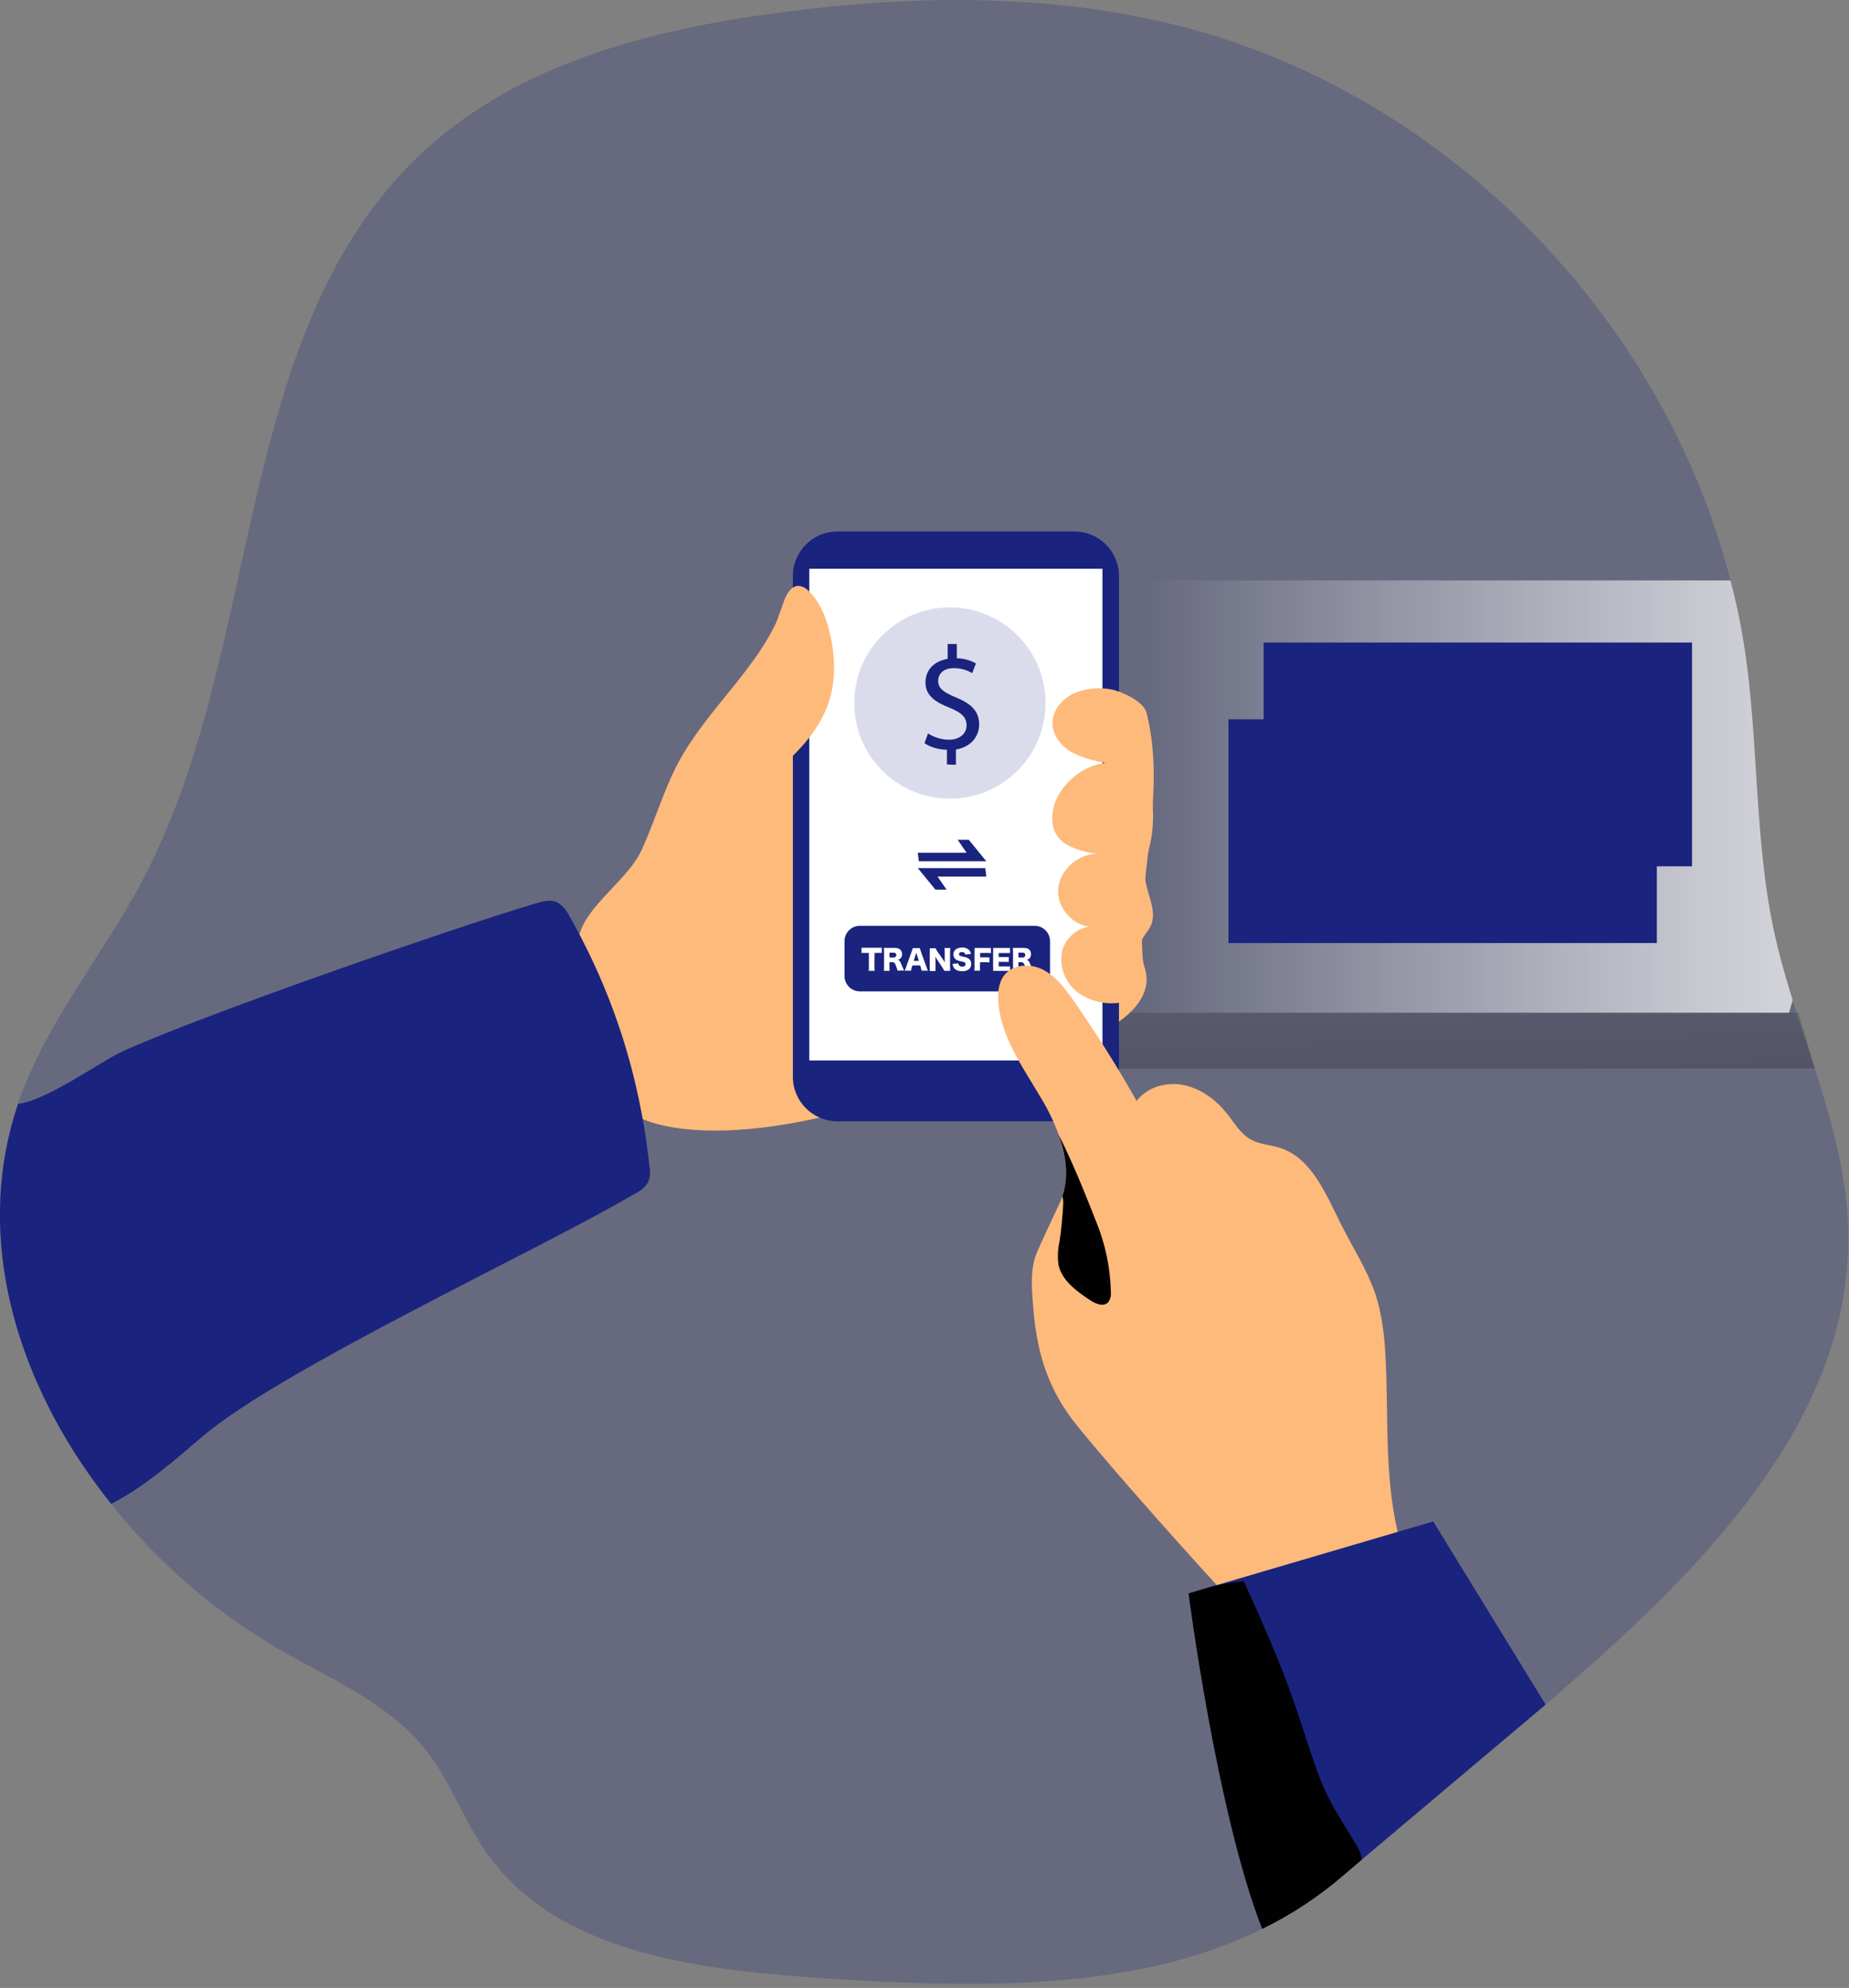 <svg width="439" height="472" viewBox="0 0 439 472" fill="none" xmlns="http://www.w3.org/2000/svg">
<rect x="0" y="0" width="439" height="472" fill="#808080" stroke="none"/>
<g clip-path="url(#clip0)">
<path opacity="0.24" d="M438.81 292.36C439.81 338.36 401.95 374.71 366.96 404.71C366.844 404.834 366.716 404.948 366.58 405.05L319.25 445.01C313.31 450.182 306.717 454.553 299.64 458.01C268.53 473.36 229.43 471.96 193.64 469.56C164.83 467.56 132.08 463.49 115.44 439.84C110.04 432.1 106.93 422.89 101.07 415.49C92.67 404.82 79.62 399.14 67.8 392.49C51.862 383.431 37.798 371.416 26.36 357.09C4.42 329.61 -6.74 294.66 4.25 262.09C4.42 261.54 4.63 260.98 4.84 260.42C11.54 242.01 24.54 226.61 33.69 209.28C63.16 153.75 54.54 78.13 100.94 35.61C123.43 15.01 154.65 7.01 184.86 3.01C216.39 -1.17 248.86 -1.7 279.66 6.08C342.83 21.91 394.76 74.92 410.87 137.81C412.475 143.927 413.711 150.135 414.57 156.4C417.5 177.71 416.66 199.55 421.09 220.61C422.31 226.3 423.88 231.88 425.63 237.46C431.28 255.6 438.43 273.46 438.81 292.36Z" fill="#1A237E"/>
<path d="M426.97 240.46H118.03V253.71H430.9L426.97 240.46Z" fill="url(#paint0_linear)"/>
<path d="M425.63 237.46L424.76 240.46H123.76V137.81H410.87C412.475 143.927 413.711 150.135 414.57 156.4C417.5 177.71 416.66 199.55 421.09 220.61C422.31 226.3 423.88 231.88 425.63 237.46Z" fill="url(#paint1_linear)"/>
<path d="M291.85 170.89H259.05V177.73H291.85V170.89Z" fill="url(#paint2_linear)"/>
<path d="M291.85 199.63H259.05V223.42H291.85V199.63Z" fill="url(#paint3_linear)"/>
<path d="M152.24 202.01C155.45 195.13 157.49 187.72 161.08 181.01C168.18 167.77 181.08 157.88 185.99 143.68C191.9 146.05 193.88 153.58 193.23 159.92C192.58 166.26 190.12 172.41 190.42 178.77C207.17 164.966 228.331 157.657 250.03 158.18C255.25 158.33 260.9 159.18 264.57 162.86C267.13 165.45 268.31 169.07 269.4 172.54C272.2 181.41 275.03 190.75 273.19 199.86C272.62 202.68 271.61 205.48 271.86 208.34C272.22 212.25 274.86 216.26 273.22 219.82C272.6 221.14 271.44 222.17 270.96 223.55C270.08 226.1 271.8 228.76 272.16 231.43C272.9 236.8 268.16 241.31 263.45 243.97C249.45 251.85 232.83 253.32 217.67 258.65C168.87 275.79 150.37 265.58 149.81 263.83C145.98 252.05 138.1 237.24 137.25 224.93C136.67 216.54 148.63 209.75 152.24 202.01Z" fill="#FEBA7B"/>
<path d="M177.59 239.21C175.19 243.13 180.78 247.78 183.19 251.69C184.4 253.69 185.72 255.69 187.8 256.75C189.64 257.66 191.8 257.59 193.85 257.51C197.97 257.33 202.23 257.12 205.9 255.23C211.57 252.32 214.63 246.1 217 240.18C224 222.74 228.24 203.18 222.5 185.25C220.85 180.09 217.97 174.79 212.93 172.8C208.04 170.88 202.54 172.61 197.71 174.67C194.91 175.87 189.56 177.3 188 180.1C186.61 182.58 193.98 212.46 177.59 239.21Z" fill="url(#paint4_linear)"/>
<path d="M153.88 280.71C153.18 281.841 152.16 282.738 150.95 283.29C129.26 296.2 67.42 324.69 48.17 340.98C41.29 346.84 34.39 352.98 26.4 357.06C24.4 354.553 22.483 351.973 20.65 349.32C20.65 349.32 20.58 349.21 20.54 349.18C2.54 323.09 -5.69 291.59 4.29 262.08C10.81 261.46 23.85 252.08 28.88 249.74C47.36 241.23 107.63 220.3 127.17 214.51C128.84 213.99 130.76 213.51 132.36 214.27C133.592 215.06 134.573 216.183 135.19 217.51C143.424 231.956 149.199 247.67 152.28 264.01C153.12 268.3 153.74 272.66 154.2 277.01C154.442 278.249 154.332 279.531 153.88 280.71Z" fill="#1A237E"/>
<path d="M255.11 126.19H198.81C192.978 126.19 188.25 130.918 188.25 136.75V255.67C188.25 261.502 192.978 266.23 198.81 266.23H255.11C260.942 266.23 265.67 261.502 265.67 255.67V136.75C265.67 130.918 260.942 126.19 255.11 126.19Z" fill="#1A237E"/>
<path d="M261.75 135.04H192.15V251.78H261.75V135.04Z" fill="white"/>
<path opacity="0.16" d="M225.53 189.63C238.072 189.63 248.24 179.462 248.24 166.92C248.24 154.378 238.072 144.21 225.53 144.21C212.988 144.21 202.82 154.378 202.82 166.92C202.82 179.462 212.988 189.63 225.53 189.63Z" fill="#1A237E"/>
<path d="M245.66 219.82H204.15C202.14 219.82 200.51 221.45 200.51 223.46V231.74C200.51 233.75 202.14 235.38 204.15 235.38H245.66C247.67 235.38 249.3 233.75 249.3 231.74V223.46C249.3 221.45 247.67 219.82 245.66 219.82Z" fill="#1A237E"/>
<path d="M207.61 229.5C207.603 229.834 207.62 230.168 207.66 230.5H206.24C206.281 230.168 206.297 229.834 206.29 229.5V226.25H205.54C205.13 226.25 205.02 226.25 204.54 226.25V225.02C204.873 225.041 205.207 225.041 205.54 225.02H208.37C208.703 225.039 209.037 225.039 209.37 225.02V226.25C209.037 226.231 208.703 226.231 208.37 226.25H207.64L207.61 229.5Z" fill="white"/>
<path d="M213.1 230.47C213.02 230.129 212.913 229.794 212.78 229.47C212.58 228.9 212.5 228.76 212.34 228.62C212.273 228.558 212.194 228.511 212.108 228.48C212.022 228.449 211.931 228.436 211.84 228.44H211.18V229.5C211.171 229.834 211.188 230.169 211.23 230.5H209.84C209.888 230.169 209.908 229.834 209.9 229.5V226.01C209.903 225.692 209.883 225.375 209.84 225.06H210.84H212.52C213.52 225.06 214.17 225.6 214.17 226.53C214.183 226.723 214.156 226.917 214.091 227.1C214.025 227.282 213.923 227.449 213.79 227.59C213.612 227.739 213.404 227.848 213.18 227.91C213.51 228.01 213.66 228.16 213.86 228.62C213.96 228.82 214.05 229.04 214.34 229.74C214.41 229.92 214.49 230.08 214.65 230.42L213.1 230.47ZM212.18 227.34C212.262 227.347 212.344 227.337 212.421 227.31C212.498 227.282 212.569 227.239 212.627 227.182C212.686 227.125 212.732 227.056 212.762 226.98C212.792 226.904 212.805 226.822 212.8 226.74C212.8 226.38 212.59 226.19 212.19 226.19H211.19V227.34H212.18Z" fill="white"/>
<path d="M218.8 230.47C218.765 230.237 218.715 230.006 218.65 229.78L218.47 229.23H216.63L216.46 229.78C216.384 230.004 216.331 230.235 216.3 230.47H214.79C214.914 230.219 215.017 229.958 215.1 229.69L216.49 225.8C216.583 225.578 216.654 225.347 216.7 225.11H218.38C218.44 225.344 218.513 225.575 218.6 225.8L220 229.69C220.12 230.03 220.23 230.29 220.31 230.47H218.8ZM217.54 226.21L216.94 228.14H218.16L217.54 226.21Z" fill="white"/>
<path d="M223.84 227.74C224.008 227.988 224.162 228.245 224.3 228.51C224.3 228.22 224.3 227.92 224.3 227.56V226.09C224.306 225.756 224.285 225.421 224.24 225.09H225.62C225.579 225.422 225.562 225.756 225.57 226.09V229.51C225.567 229.844 225.584 230.178 225.62 230.51H224.2C224.06 230.226 223.899 229.952 223.72 229.69L222.53 227.89C222.357 227.636 222.2 227.373 222.06 227.1C222.099 227.432 222.116 227.766 222.11 228.1V229.55C222.086 229.883 222.086 230.217 222.11 230.55H220.74C220.766 230.217 220.766 229.883 220.74 229.55V226.16C220.764 225.827 220.764 225.493 220.74 225.16H222.14C222.259 225.443 222.41 225.711 222.59 225.96L223.84 227.74Z" fill="white"/>
<path d="M227.54 228.72C227.543 228.893 227.599 229.06 227.7 229.2C227.795 229.306 227.913 229.389 228.044 229.442C228.176 229.496 228.318 229.519 228.46 229.51C228.95 229.51 229.25 229.29 229.25 228.92C229.253 228.827 229.23 228.735 229.182 228.655C229.134 228.575 229.064 228.511 228.98 228.47C228.655 228.353 228.321 228.266 227.98 228.21C227.625 228.155 227.285 228.029 226.98 227.84C226.783 227.7 226.624 227.513 226.516 227.297C226.408 227.081 226.354 226.842 226.36 226.6C226.36 225.6 227.16 224.98 228.43 224.98C228.765 224.949 229.102 225 229.414 225.127C229.725 225.254 230.002 225.454 230.22 225.71C230.386 225.941 230.496 226.209 230.54 226.49L229.18 226.64C229.1 226.22 228.87 226.04 228.38 226.04C227.89 226.04 227.69 226.26 227.69 226.55C227.692 226.642 227.723 226.731 227.779 226.805C227.834 226.879 227.912 226.933 228 226.96C228.287 227.069 228.585 227.143 228.89 227.18C229.242 227.241 229.58 227.363 229.89 227.54C230.115 227.676 230.3 227.87 230.423 228.103C230.546 228.335 230.604 228.597 230.59 228.86C230.597 229.078 230.561 229.296 230.484 229.5C230.407 229.704 230.29 229.891 230.14 230.05C229.665 230.444 229.055 230.637 228.44 230.59C227.942 230.605 227.448 230.499 227 230.28C226.675 230.099 226.429 229.803 226.31 229.45C226.232 229.258 226.182 229.056 226.16 228.85L227.54 228.72Z" fill="white"/>
<path d="M232.66 229.35C232.648 229.724 232.665 230.098 232.71 230.47H231.32C231.374 230.106 231.394 229.738 231.38 229.37V226.01C231.404 225.697 231.404 225.383 231.38 225.07C231.64 225.07 231.83 225.07 232.32 225.07H234.19C234.55 225.097 234.911 225.097 235.27 225.07V226.3C234.911 226.262 234.551 226.245 234.19 226.25H232.71V227.31H233.92C234.253 227.334 234.587 227.334 234.92 227.31V228.51C234.588 228.474 234.254 228.457 233.92 228.46H232.71L232.66 229.35Z" fill="white"/>
<path d="M239.8 230.52C239.447 230.492 239.093 230.492 238.74 230.52H236.74C236.25 230.52 236.07 230.52 235.79 230.52C235.815 230.207 235.815 229.893 235.79 229.58V226.01C235.812 225.697 235.812 225.383 235.79 225.07C236.06 225.07 236.24 225.07 236.74 225.07H238.8C239.133 225.09 239.467 225.09 239.8 225.07V226.28C239.467 226.26 239.133 226.26 238.8 226.28H237.12V227.23H238.51C238.94 227.23 239.09 227.23 239.51 227.23V228.42C239.178 228.383 238.844 228.366 238.51 228.37H237.12V229.46H238.78C239.13 229.481 239.48 229.481 239.83 229.46L239.8 230.52Z" fill="white"/>
<path d="M243.72 230.47C243.64 230.13 243.536 229.796 243.41 229.47C243.2 228.9 243.12 228.76 242.96 228.62C242.893 228.558 242.814 228.511 242.728 228.48C242.642 228.449 242.551 228.436 242.46 228.44H241.8V229.5C241.791 229.834 241.808 230.169 241.85 230.5H240.46C240.508 230.169 240.528 229.834 240.52 229.5V226.01C240.523 225.692 240.503 225.375 240.46 225.06H241.46H243.13C244.18 225.06 244.78 225.6 244.78 226.53C244.793 226.723 244.766 226.917 244.7 227.1C244.635 227.282 244.533 227.449 244.4 227.59C244.223 227.741 244.015 227.85 243.79 227.91C244.12 228.01 244.27 228.16 244.47 228.62C244.57 228.82 244.66 229.04 244.95 229.74C245.02 229.92 245.1 230.08 245.26 230.42L243.72 230.47ZM242.81 227.34C242.891 227.348 242.973 227.337 243.05 227.31C243.126 227.283 243.196 227.239 243.254 227.182C243.312 227.125 243.357 227.055 243.386 226.979C243.414 226.903 243.426 226.821 243.42 226.74C243.42 226.38 243.21 226.19 242.81 226.19H241.81V227.34H242.81Z" fill="white"/>
<path d="M245.66 219.82H204.15C202.14 219.82 200.51 221.45 200.51 223.46V231.74C200.51 233.75 202.14 235.38 204.15 235.38H245.66C247.67 235.38 249.3 233.75 249.3 231.74V223.46C249.3 221.45 247.67 219.82 245.66 219.82Z" fill="url(#paint5_linear)"/>
<path d="M248.71 203.85C249.49 205.06 250.78 205.95 251.22 207.32C252.01 209.81 249.62 212.12 249.02 214.67C248.09 218.67 251.62 222.44 251.26 226.48C251 229.55 248.53 232.39 249.26 235.37C246.26 230.99 238.71 232.86 236.05 237.47C233.39 242.08 234.15 247.81 235.05 253.05C236.05 258.53 237.84 264.86 243.05 266.79C246.98 268.23 251.29 266.52 255.12 264.84C253.247 257.98 251.54 251.077 250 244.13C254.637 244.067 259.214 245.186 263.3 247.38C264.96 242.17 264.98 236.6 264.99 231.14L265.04 193.67V174.33C265.04 170.47 267.43 170.19 264.59 167.78C260.91 173.85 249.64 170.65 249.07 177.85C248.68 182.7 252.07 186.25 250.86 191.32C250.03 195.27 246.09 199.74 248.71 203.85Z" fill="url(#paint6_linear)"/>
<path d="M332.43 370.18C331.962 370.779 331.368 371.267 330.69 371.61C324.62 375.16 318.13 378.86 311.08 378.83C300.73 378.76 299.23 387.48 292.18 379.91C282.87 369.91 264.45 349.28 255.84 338.64C248.51 329.64 245.97 320.58 245.2 308.93C244.92 305.13 244.68 301.15 246.11 297.59C246.87 295.59 250.78 287.44 251.69 285.45C251.897 284.983 252.081 284.506 252.24 284.02C253.81 279.38 253.12 274.36 251.41 269.55C250.341 266.619 249.002 263.793 247.41 261.11C243.05 253.68 237.64 246.36 237.01 237.81C236.87 235.62 237.08 233.24 238.48 231.5C240.57 228.85 244.72 228.71 247.72 230.28C250.72 231.85 252.81 234.64 254.77 237.4C260.17 245.17 265.23 253.16 269.87 261.4C272.41 258.01 277.12 256.76 281.24 257.67C285.36 258.58 288.88 261.29 291.49 264.61C293.2 266.84 294.7 269.38 297.18 270.67C299.18 271.72 301.5 271.79 303.63 272.45C311.37 274.76 314.79 283.51 318.42 290.73C321.11 296.1 324.42 301.19 326.42 306.88C328.27 312.25 328.79 318.01 329.03 323.69C329.66 337.89 328.68 352.36 332.45 366.07C332.81 367.42 333.2 369.01 332.43 370.18Z" fill="#FEBA7B"/>
<path d="M273.9 359.41C277.78 363.27 286.21 373.34 290.1 377.2C291.85 378.95 293.71 380.76 296.1 381.44C298.1 382 295.65 375.51 297.68 375.17C307.5 373.53 323.44 370.84 332.58 366.89L330.99 359.53C327.89 357.88 314.76 360.44 310.99 360.63C304.67 360.943 298.337 360.987 291.99 360.76C288.73 360.65 276.2 361.69 273.9 359.41Z" fill="url(#paint7_linear)"/>
<path d="M366.96 404.71C366.843 404.834 366.716 404.948 366.58 405.05L323.29 441.54L319.29 444.96C313.35 450.132 306.757 454.503 299.68 457.96C288.91 430.41 282.21 378.33 282.21 378.33L287.97 376.62L340.28 361.24L366.96 404.71Z" fill="#1A237E"/>
<path d="M393.38 170.78H291.67V223.91H393.38V170.78Z" fill="#1A237E"/>
<path d="M387.31 187.26V208.54C382.78 208.65 379.13 213.28 379.13 219C379.11 219.243 379.11 219.487 379.13 219.73H308.09C308.11 219.487 308.11 219.243 308.09 219C308.09 213.23 304.39 208.54 299.83 208.54C299.231 208.551 298.637 208.638 298.06 208.8V187.01C298.637 187.172 299.231 187.259 299.83 187.27C304.39 187.27 308.05 182.64 308.09 176.86H379.09C379.17 182.57 382.83 187.15 387.31 187.26Z" fill="url(#paint8_linear)"/>
<path d="M401.73 152.56H300.02V205.69H401.73V152.56Z" fill="#1A237E"/>
<path d="M395.65 169.01V190.3C391.13 190.4 387.47 195.03 387.47 200.76C387.462 201.004 387.478 201.249 387.52 201.49H316.44C316.46 201.247 316.46 201.003 316.44 200.76C316.44 194.98 312.74 190.3 308.18 190.3C307.581 190.305 306.985 190.393 306.41 190.56V168.78C306.985 168.947 307.581 169.035 308.18 169.04C312.74 169.04 316.4 164.41 316.44 158.63H387.44C387.54 164.36 391.17 168.94 395.65 169.01Z" fill="url(#paint9_linear)"/>
<path d="M196.6 167.23C198.51 161.88 198.34 155.97 197.05 150.44C196.2 146.77 194.79 143.09 192.11 140.44C191.48 139.69 190.584 139.214 189.61 139.11C187.78 139.11 186.71 141.11 186.09 142.83C183.49 150.037 181.13 157.327 179.01 164.7C177.855 168.097 177.234 171.653 177.17 175.24C177.35 181.38 180.73 186.15 186.25 181.31C190.54 177.53 194.64 172.7 196.6 167.23Z" fill="#FEBA7B"/>
<path d="M255.75 164.31C252.53 165.47 249.75 168.49 249.88 171.92C249.99 174.72 252 177.18 254.42 178.59C256.929 179.864 259.633 180.712 262.42 181.1C259.998 181.474 257.701 182.421 255.718 183.861C253.736 185.301 252.125 187.193 251.02 189.38C249.45 192.53 249.2 196.73 251.65 199.27C252.543 200.142 253.605 200.823 254.77 201.27C256.762 202.105 258.883 202.589 261.04 202.7C256.21 202.47 251.47 206.48 251.22 211.3C250.97 216.12 255.65 220.69 260.44 220.03C256.8 219.44 253.09 222.22 252.18 225.79C251.808 227.601 251.953 229.481 252.599 231.214C253.244 232.947 254.364 234.463 255.83 235.59C257.321 236.676 259.016 237.45 260.814 237.866C262.611 238.282 264.473 238.331 266.29 238.01C268.12 237.73 270.05 237.01 271.03 235.46C272.01 233.91 271.77 231.91 271.56 230.09C269.2 209.72 277.3 189.33 272.22 169.25C271.55 166.63 266.99 164.55 264.42 163.81C261.541 163.148 258.534 163.322 255.75 164.31Z" fill="#FEBA7B"/>
<path d="M153.88 280.71C153.18 281.841 152.16 282.738 150.95 283.29C129.26 296.2 67.42 324.69 48.17 340.98C41.29 346.84 34.39 352.98 26.4 357.06C24.251 354.661 22.326 352.07 20.65 349.32C20.65 349.32 20.58 349.21 20.54 349.18C16.452 342.437 12.713 335.488 9.34 328.36C31.46 330.8 149.8 263.83 149.8 263.83C150.629 263.749 151.466 263.796 152.28 263.97C153.12 268.26 153.74 272.62 154.2 276.97C154.45 278.222 154.339 279.519 153.88 280.71Z" fill="url(#paint10_linear)"/>
<path d="M323.29 441.54L319.29 444.96C313.35 450.132 306.757 454.503 299.68 457.96C288.91 430.41 282.21 378.33 282.21 378.33L287.97 376.62C290.396 376.088 292.85 375.694 295.32 375.44C299.65 385.03 303.94 394.62 307.39 404.6C309.45 410.6 311.23 416.66 313.53 422.6C315.83 428.54 319.15 433.21 322.36 438.6C322.885 439.499 323.202 440.503 323.29 441.54Z" fill="url(#paint11_linear)"/>
<path d="M263.75 306.77C263.843 307.637 263.607 308.508 263.09 309.21C261.94 310.39 259.99 309.52 258.63 308.58C255.45 306.45 252.07 303.97 251.3 300.24C251.069 298.439 251.154 296.612 251.55 294.84C252 291.84 252.28 288.73 252.45 285.63C252.448 285.087 252.378 284.546 252.24 284.02C253.81 279.38 253.12 274.36 251.41 269.55C255.21 276.94 259.46 288.07 260.27 290.09C262.441 295.39 263.621 301.044 263.75 306.77Z" fill="url(#paint12_linear)"/>
<path d="M217.91 202.48H229.5L227.37 199.39H230.01L234.18 204.49H218.16L217.91 202.48Z" fill="#1A237E"/>
<path d="M234.18 208.13H222.6L224.73 211.22H222.09L217.91 206.12H233.93L234.18 208.13Z" fill="#1A237E"/>
<path d="M224.83 181.51V178.01C222.941 178.008 221.09 177.475 219.49 176.47L220.33 174.14C221.82 175.105 223.555 175.625 225.33 175.64C227.81 175.64 229.49 174.2 229.49 172.22C229.49 170.24 228.13 169.11 225.49 168.06C221.93 166.66 219.73 165.06 219.73 162.06C219.73 159.06 221.79 156.96 225 156.44V152.91H227.17V156.3C228.762 156.314 230.325 156.734 231.71 157.52L230.83 159.83C229.504 159.037 227.985 158.625 226.44 158.64C223.75 158.64 222.74 160.25 222.74 161.64C222.74 163.46 224.03 164.36 227.06 165.64C230.66 167.11 232.48 168.92 232.48 172.03C232.48 174.79 230.56 177.37 226.96 177.96V181.59L224.83 181.51Z" fill="#1A237E"/>
<path d="M350.14 192.6V189.08C348.252 189.07 346.403 188.537 344.8 187.54L345.63 185.2C347.12 186.166 348.855 186.686 350.63 186.7C353.11 186.7 354.79 185.27 354.79 183.28C354.79 181.29 353.43 180.17 350.84 179.13C347.28 177.73 345.08 176.13 345.08 173.13C345.08 170.13 347.14 168.03 350.35 167.5V163.98H352.54V167.37C354.134 167.376 355.698 167.797 357.08 168.59L356.2 170.89C354.874 170.097 353.355 169.685 351.81 169.7C349.12 169.7 348.1 171.31 348.1 172.7C348.1 174.51 349.4 175.42 352.43 176.7C356.03 178.16 357.85 179.98 357.85 183.09C357.85 185.84 355.93 188.43 352.33 189.02V192.65L350.14 192.6Z" fill="#1A237E"/>
<path opacity="0.48" d="M300.04 152.58H267.24V190.76H300.04V152.58Z" fill="url(#paint13_linear)"/>
<path opacity="0.48" d="M300.04 180.55H267.24V206.39H300.04V180.55Z" fill="url(#paint14_linear)"/>
</g>
<defs>
<linearGradient id="paint0_linear" x1="273.08" y1="191.15" x2="280.99" y2="548.41" gradientUnits="userSpaceOnUse">
<stop stop-color="#010101" stop-opacity="0"/>
<stop offset="0.95" stop-color="#010101"/>
</linearGradient>
<linearGradient id="paint1_linear" x1="272.15" y1="189.13" x2="574.03" y2="189.13" gradientUnits="userSpaceOnUse">
<stop stop-color="white" stop-opacity="0"/>
<stop offset="0.14" stop-color="white" stop-opacity="0.22"/>
<stop offset="0.3" stop-color="white" stop-opacity="0.45"/>
<stop offset="0.45" stop-color="white" stop-opacity="0.65"/>
<stop offset="0.6" stop-color="white" stop-opacity="0.8"/>
<stop offset="0.73" stop-color="white" stop-opacity="0.91"/>
<stop offset="0.85" stop-color="white" stop-opacity="0.98"/>
<stop offset="0.94" stop-color="white"/>
</linearGradient>
<linearGradient id="paint2_linear" x1="8924.16" y1="1363.17" x2="10000" y2="1363.17" gradientUnits="userSpaceOnUse">
<stop stop-color="white" stop-opacity="0"/>
<stop offset="0.14" stop-color="white" stop-opacity="0.22"/>
<stop offset="0.3" stop-color="white" stop-opacity="0.45"/>
<stop offset="0.45" stop-color="white" stop-opacity="0.65"/>
<stop offset="0.6" stop-color="white" stop-opacity="0.8"/>
<stop offset="0.73" stop-color="white" stop-opacity="0.91"/>
<stop offset="0.85" stop-color="white" stop-opacity="0.98"/>
<stop offset="0.94" stop-color="white"/>
</linearGradient>
<linearGradient id="paint3_linear" x1="8924.16" y1="5231.69" x2="10000" y2="5231.69" gradientUnits="userSpaceOnUse">
<stop stop-color="white" stop-opacity="0"/>
<stop offset="0.14" stop-color="white" stop-opacity="0.22"/>
<stop offset="0.3" stop-color="white" stop-opacity="0.45"/>
<stop offset="0.45" stop-color="white" stop-opacity="0.65"/>
<stop offset="0.6" stop-color="white" stop-opacity="0.8"/>
<stop offset="0.73" stop-color="white" stop-opacity="0.91"/>
<stop offset="0.85" stop-color="white" stop-opacity="0.98"/>
<stop offset="0.94" stop-color="white"/>
</linearGradient>
<linearGradient id="paint4_linear" x1="10889.4" y1="21062.6" x2="16562.4" y2="19338.1" gradientUnits="userSpaceOnUse">
<stop stop-color="#010101" stop-opacity="0"/>
<stop offset="0.95" stop-color="#010101"/>
</linearGradient>
<linearGradient id="paint5_linear" x1="11162.2" y1="3668.07" x2="11169.5" y2="4261.08" gradientUnits="userSpaceOnUse">
<stop stop-color="#010101" stop-opacity="0"/>
<stop offset="0.95" stop-color="#010101"/>
</linearGradient>
<linearGradient id="paint6_linear" x1="9156.61" y1="21869.8" x2="13921.8" y2="22201.8" gradientUnits="userSpaceOnUse">
<stop stop-color="#010101" stop-opacity="0"/>
<stop offset="0.95" stop-color="#010101"/>
</linearGradient>
<linearGradient id="paint7_linear" x1="20574.8" y1="8178.5" x2="21687.9" y2="11582.5" gradientUnits="userSpaceOnUse">
<stop stop-color="#010101" stop-opacity="0"/>
<stop offset="0.95" stop-color="#010101"/>
</linearGradient>
<linearGradient id="paint8_linear" x1="36473.8" y1="6754.83" x2="36325.3" y2="14217.6" gradientUnits="userSpaceOnUse">
<stop stop-color="#010101" stop-opacity="0"/>
<stop offset="0.95" stop-color="#010101"/>
</linearGradient>
<linearGradient id="paint9_linear" x1="37223.2" y1="5954.59" x2="37074.8" y2="13415.2" gradientUnits="userSpaceOnUse">
<stop stop-color="#010101" stop-opacity="0"/>
<stop offset="0.95" stop-color="#010101"/>
</linearGradient>
<linearGradient id="paint10_linear" x1="18911.8" y1="26145.9" x2="22674.8" y2="40446.2" gradientUnits="userSpaceOnUse">
<stop stop-color="#010101" stop-opacity="0"/>
<stop offset="0.95" stop-color="#010101"/>
</linearGradient>
<linearGradient id="paint11_linear" x1="16112.8" y1="33821.6" x2="10940.5" y2="35422.3" gradientUnits="userSpaceOnUse">
<stop stop-color="#010101" stop-opacity="0"/>
<stop offset="0.95" stop-color="#010101"/>
</linearGradient>
<linearGradient id="paint12_linear" x1="4134.98" y1="13525.9" x2="6794.45" y2="10709.8" gradientUnits="userSpaceOnUse">
<stop stop-color="#010101" stop-opacity="0"/>
<stop offset="0.95" stop-color="#010101"/>
</linearGradient>
<linearGradient id="paint13_linear" x1="9200.65" y1="6706.94" x2="10276.5" y2="6706.94" gradientUnits="userSpaceOnUse">
<stop stop-color="white" stop-opacity="0"/>
<stop offset="0.14" stop-color="white" stop-opacity="0.22"/>
<stop offset="0.3" stop-color="white" stop-opacity="0.45"/>
<stop offset="0.45" stop-color="white" stop-opacity="0.65"/>
<stop offset="0.6" stop-color="white" stop-opacity="0.8"/>
<stop offset="0.73" stop-color="white" stop-opacity="0.91"/>
<stop offset="0.85" stop-color="white" stop-opacity="0.98"/>
<stop offset="0.94" stop-color="white"/>
</linearGradient>
<linearGradient id="paint14_linear" x1="9200.65" y1="5179.81" x2="10276.5" y2="5179.81" gradientUnits="userSpaceOnUse">
<stop stop-color="white" stop-opacity="0"/>
<stop offset="0.14" stop-color="white" stop-opacity="0.22"/>
<stop offset="0.3" stop-color="white" stop-opacity="0.45"/>
<stop offset="0.45" stop-color="white" stop-opacity="0.65"/>
<stop offset="0.6" stop-color="white" stop-opacity="0.8"/>
<stop offset="0.73" stop-color="white" stop-opacity="0.91"/>
<stop offset="0.85" stop-color="white" stop-opacity="0.98"/>
<stop offset="0.94" stop-color="white"/>
</linearGradient>
<clipPath id="clip0">
<rect width="438.83" height="471.03" fill="white"/>
</clipPath>
</defs>
</svg>
